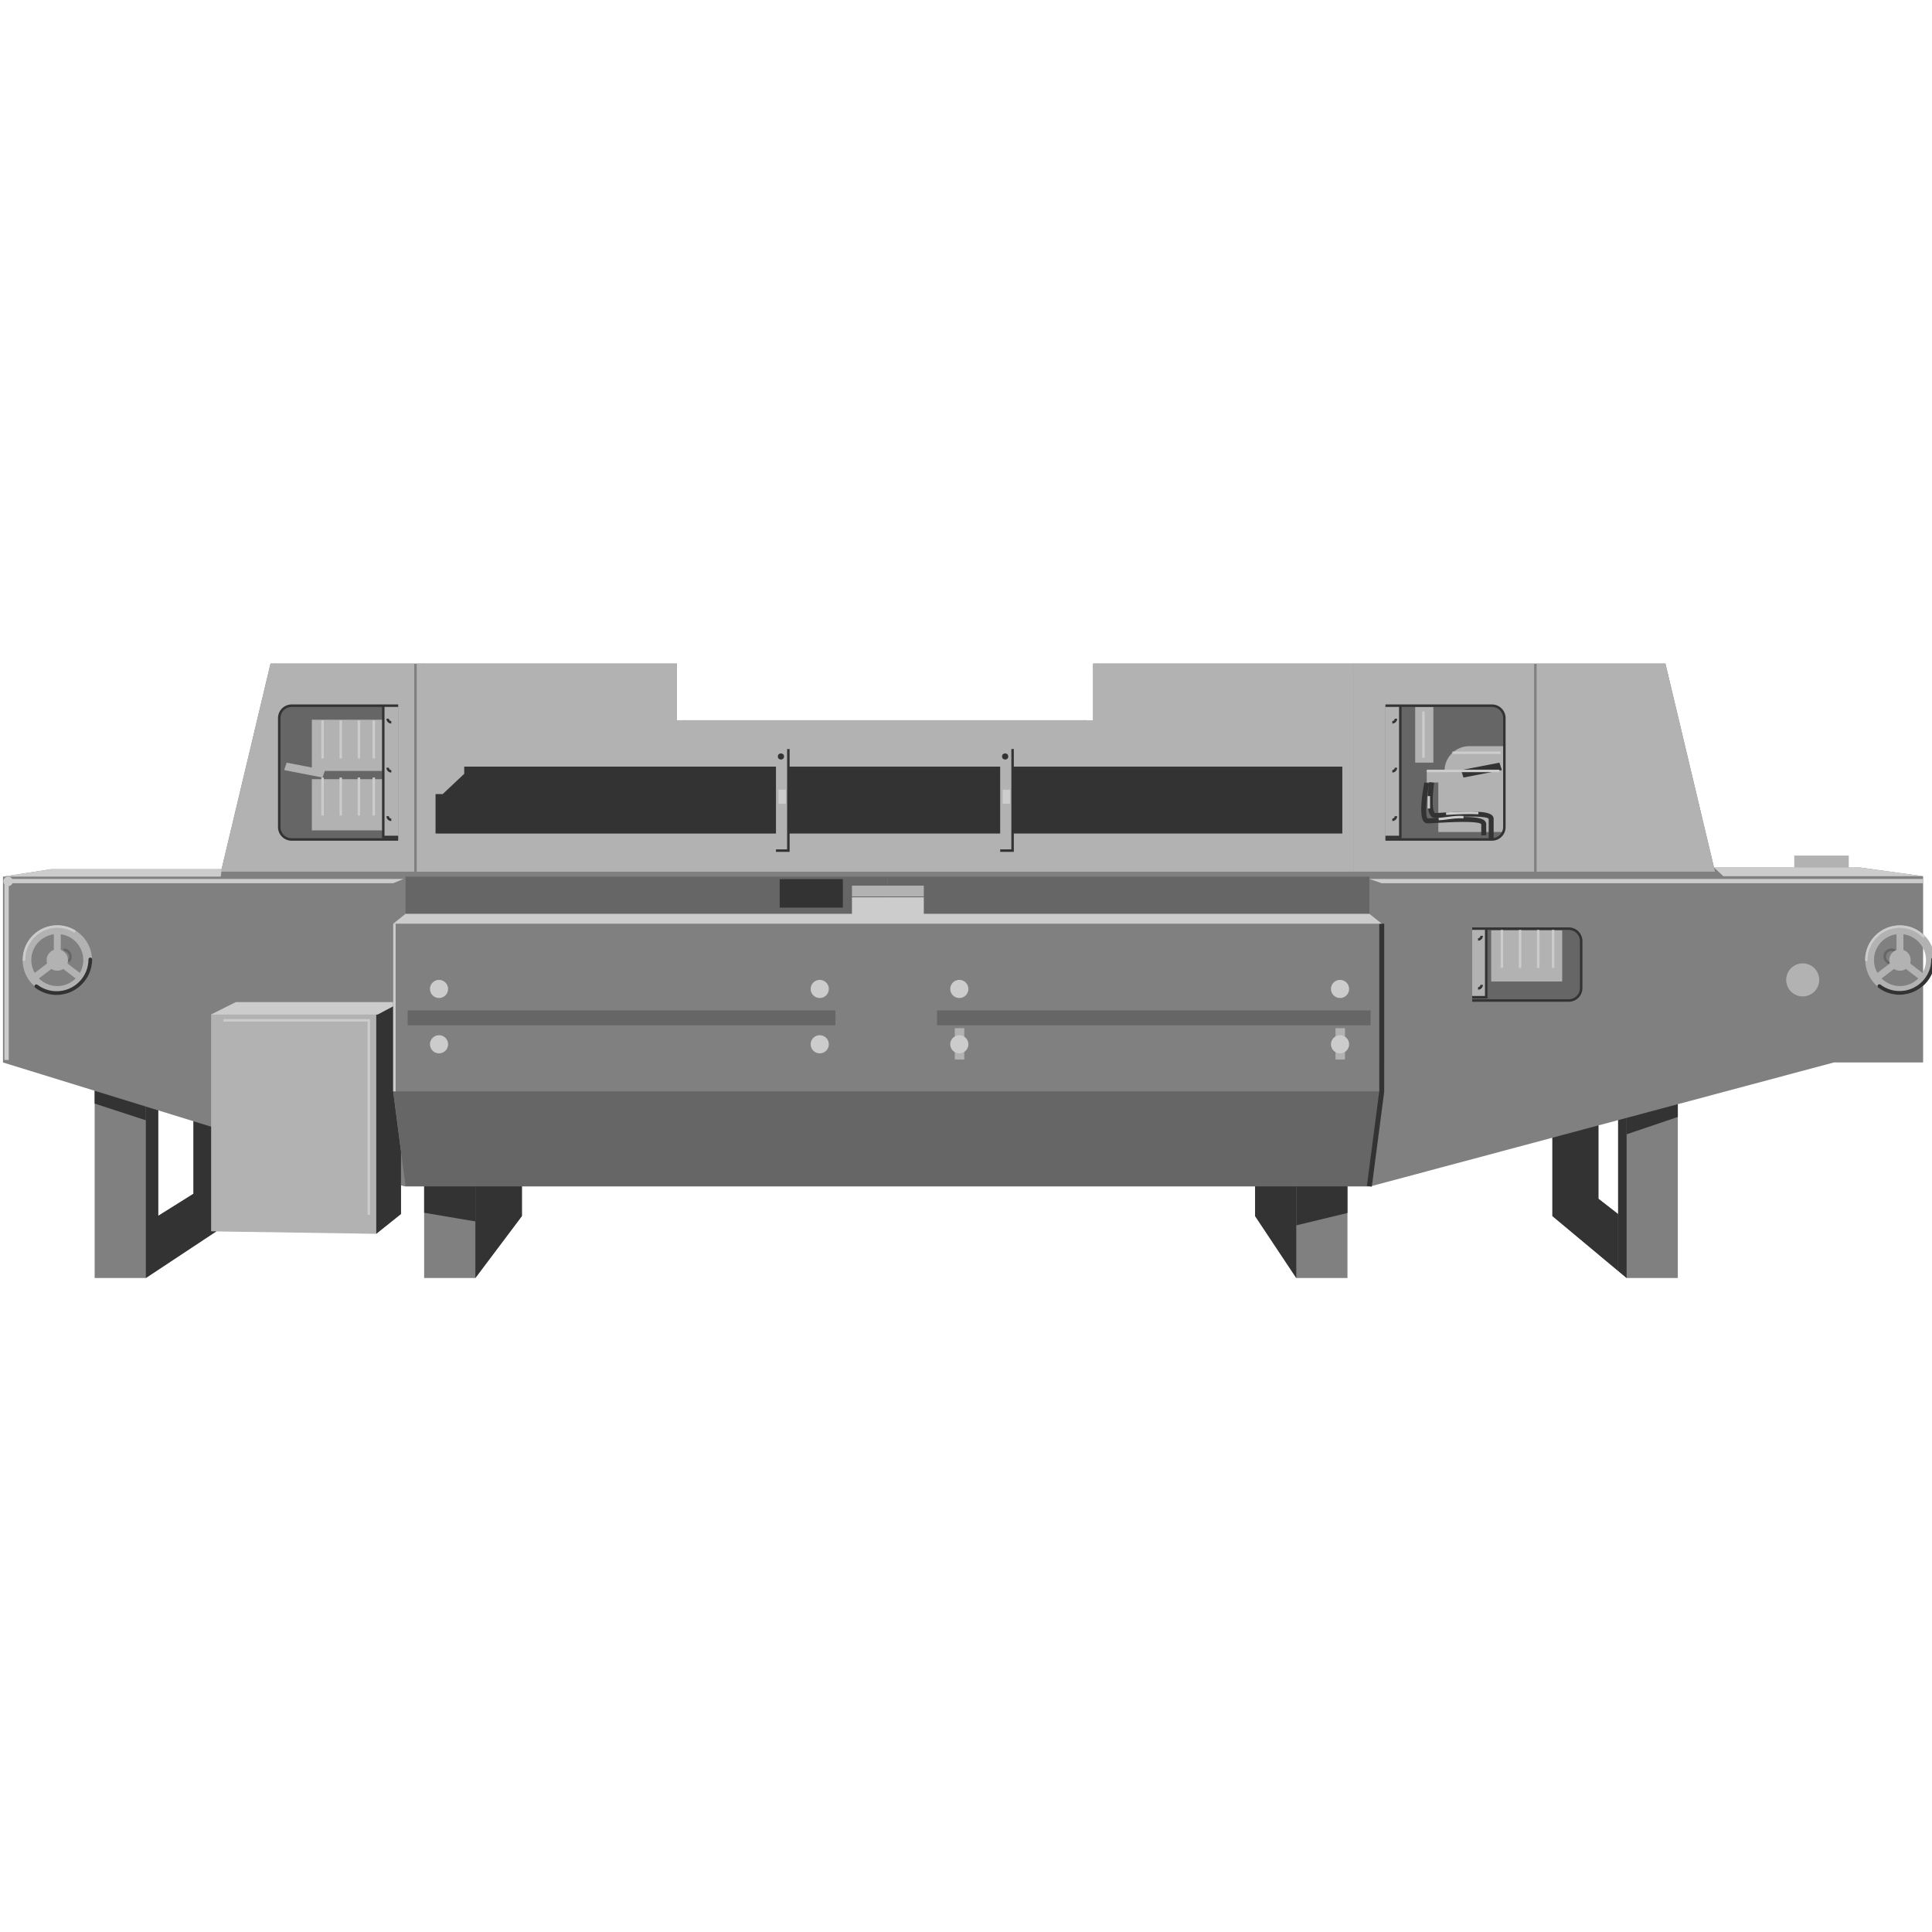 <svg version="1.1" id="Layer_1" xmlns="http://www.w3.org/2000/svg" xmlns:xlink="http://www.w3.org/1999/xlink" x="0px" y="0px" viewBox="0 0 100 100" xml:space="preserve"><desc>Copyright Opto 22</desc> 
<g>
	<g id="shape">
		<path fill="#808080" d="M96.291,44.904h-7.574l-2.514-10.558H56.579v2.95H35.035v-2.95H14.003l-2.534,10.644H2.633l-2.479,0.385
			v9.618l4.745,1.464v9.692h2.65l4.846-3.206v-4.173l8.533,2.634h1.026v4.745h2.65l2.41-3.206v-1.539h18.921h19.028v1.539
			l2.132,3.206h2.65v-4.745h1.197l9.41-2.516v4.055l3.842,3.206h2.65v-8.997l8.079-2.16h4.617v-9.618v-0.021L96.291,44.904z
			 M10.012,61.789L8.19,62.931v-5.459l1.822,0.562V61.789z M83.754,62.841l-1.02-0.795v-3.794l1.02-0.273V62.841z"></path>
	</g>
	<g id="dark">
		<path fill="#666666" d="M76.2,48.067h5.001c0.353,0,0.641,0.289,0.641,0.641v2.437c0,0.353-0.289,0.641-0.641,0.641H76.2"></path>
		<path fill="#666666" d="M71.711,36.526h5.514c0.353,0,0.641,0.289,0.641,0.641v5.643c0,0.353-0.289,0.641-0.641,0.641h-5.514
			V36.526z"></path>
		<path fill="#666666" d="M20.608,36.526h-5.514c-0.353,0-0.641,0.289-0.641,0.641v5.643c0,0.353,0.289,0.641,0.641,0.641h5.514
			V36.526z"></path>
		<polygon fill="#666666" points="71.519,56.488 70.878,61.404 20.992,61.404 20.351,56.488 		"></polygon>
		<rect x="20.992" y="45.374" fill="#666666" width="24.943" height="2.116"></rect>
		<rect x="45.935" y="45.374" fill="#666666" width="24.943" height="2.116"></rect>
		<polyline fill="#666666" points="48.5,53.069 48.5,52.299 70.942,52.299 70.942,53.069 		"></polyline>
		<polyline fill="#666666" points="21.099,53.069 21.099,52.299 43.242,52.299 43.242,53.069 		"></polyline>
		<path fill="#666666" d="M3.589,49.807l-0.09-0.091c0.056-0.055,0.086-0.128,0.086-0.206c0-0.159-0.129-0.289-0.289-0.289v-0.128
			c0.23,0,0.417,0.187,0.417,0.417C3.714,49.623,3.669,49.728,3.589,49.807z"></path>
		<path fill="#666666" d="M97.904,49.927c-0.23,0-0.417-0.187-0.417-0.417s0.187-0.417,0.417-0.417s0.417,0.187,0.417,0.417h-0.128
			c0-0.159-0.129-0.289-0.289-0.289c-0.159,0-0.289,0.129-0.289,0.289s0.129,0.289,0.289,0.289V49.927z"></path>
	</g>
	<g id="light">
		<rect x="40.164" y="38.77" fill="#B2B2B2" width="0.641" height="5.258"></rect>
		<rect x="51.77" y="38.77" fill="#B2B2B2" width="0.641" height="5.258"></rect>
		<polygon fill="#B2B2B2" points="56.579,34.346 56.579,37.295 35.035,37.295 35.035,34.346 21.57,34.346 21.57,45.118 
			70.044,45.118 70.044,34.346 		"></polygon>
		<polygon fill="#B2B2B2" points="88.767,45.118 79.534,45.118 79.534,34.346 86.202,34.346 		"></polygon>
		<path fill="#B2B2B2" d="M70.044,34.346v10.772h9.361V34.346H70.044z M77.867,42.81c0,0.353-0.289,0.641-0.641,0.641h-5.514v-6.925
			h5.514c0.353,0,0.641,0.289,0.641,0.641V42.81z"></path>
		<path fill="#B2B2B2" d="M14.003,34.346l-2.565,10.772h10.003V34.346H14.003z M20.608,43.451h-5.514
			c-0.353,0-0.641-0.289-0.641-0.641v-5.643c0-0.353,0.289-0.641,0.641-0.641h5.514V43.451z"></path>
		<rect x="71.711" y="36.526" fill="#B2B2B2" width="0.769" height="6.797"></rect>
		<rect x="19.838" y="36.526" fill="#B2B2B2" width="0.769" height="6.797"></rect>
		<rect x="16.141" y="37.253" fill="#B2B2B2" width="3.676" height="2.65"></rect>
		<polygon fill="#B2B2B2" points="16.696,40.245 14.709,39.86 14.837,39.475 16.825,39.86 		"></polygon>
		<rect x="16.141" y="40.33" fill="#B2B2B2" width="3.676" height="2.65"></rect>
		<path fill="#B2B2B2" d="M76.05,38.62c-0.705,0-1.282,0.577-1.282,1.282h-0.919v0.598h0.598v2.565h3.42v-1.688v-0.876v-0.257
			v-0.342V38.62H76.05z"></path>
		<polygon fill="#B2B2B2" points="20.351,56.488 20.351,51.872 12.208,51.872 10.926,52.513 10.926,63.734 19.475,63.862 
			20.757,62.837 20.757,59.601 		"></polygon>
		<rect x="73.25" y="36.59" fill="#B2B2B2" width="0.941" height="2.885"></rect>
		<rect x="77.183" y="48.153" fill="#B2B2B2" width="3.676" height="2.65"></rect>
		<rect x="76.2" y="48.067" fill="#B2B2B2" width="0.727" height="3.548"></rect>
		<path fill="#B2B2B2" d="M98.342,47.896c-0.992,0-1.795,0.804-1.795,1.795c0,0.992,0.804,1.795,1.795,1.795
			c0.992,0,1.795-0.804,1.795-1.795C100.137,48.7,99.334,47.897,98.342,47.896z M99.689,49.692
			c-0.001,0.243-0.065,0.471-0.178,0.667l-0.644-0.492c0.018-0.055,0.029-0.114,0.029-0.175c0-0.243-0.157-0.449-0.374-0.523v-0.811
			C99.18,48.446,99.687,49.009,99.689,49.692z M98.163,48.358v0.811c-0.218,0.075-0.374,0.28-0.374,0.523
			c0,0.061,0.01,0.12,0.029,0.175l-0.644,0.492c-0.113-0.197-0.177-0.424-0.178-0.667C96.997,49.009,97.504,48.446,98.163,48.358z
			 M97.391,50.644l0.644-0.492c0.088,0.059,0.193,0.093,0.307,0.093c0.114,0,0.219-0.034,0.307-0.093l0.644,0.492
			c-0.243,0.243-0.579,0.393-0.951,0.394C97.971,51.038,97.635,50.887,97.391,50.644z"></path>
		<path fill="#B2B2B2" d="M2.965,47.896c-0.992,0-1.795,0.804-1.795,1.795c0,0.992,0.804,1.795,1.795,1.795
			c0.992,0,1.795-0.804,1.795-1.795C4.761,48.7,3.957,47.897,2.965,47.896z M4.312,49.692c-0.001,0.243-0.065,0.471-0.178,0.667
			L3.49,49.867c0.018-0.055,0.029-0.114,0.029-0.175c0-0.243-0.157-0.449-0.374-0.523v-0.811
			C3.803,48.446,4.311,49.009,4.312,49.692z M2.786,48.358v0.811c-0.218,0.075-0.374,0.28-0.374,0.523
			c0,0.061,0.01,0.12,0.029,0.175l-0.644,0.492c-0.113-0.197-0.177-0.424-0.178-0.667C1.62,49.009,2.127,48.446,2.786,48.358z
			 M2.015,50.644l0.644-0.492c0.088,0.059,0.193,0.093,0.307,0.093c0.114,0,0.219-0.034,0.307-0.093l0.644,0.492
			c-0.243,0.243-0.579,0.393-0.951,0.394C2.594,51.038,2.258,50.887,2.015,50.644z"></path>
		<rect x="40.421" y="41.142" fill="#B2B2B2" width="11.734" height="0.577"></rect>
		<rect x="40.421" y="41.271" fill="#B2B2B2" width="11.734" height="0.128"></rect>
		<rect x="93.768" y="44.861" fill="#B2B2B2" width="1.154" height="0.385"></rect>
		<rect x="92.871" y="44.284" fill="#B2B2B2" width="2.821" height="0.641"></rect>
		<rect x="56.835" y="37.274" fill="#B2B2B2" width="12.824" height="0.128"></rect>
		<rect x="21.869" y="37.274" fill="#B2B2B2" width="12.824" height="0.128"></rect>
		<rect x="35.291" y="37.274" fill="#B2B2B2" width="20.946" height="0.128"></rect>
		<circle fill="#B2B2B2" cx="56.824" cy="34.591" r="0.246"></circle>
		<polygon fill="#B2B2B2" points="56.889,36.398 56.76,36.398 56.76,34.527 67.101,34.527 67.101,34.655 56.889,34.655 		"></polygon>
		<circle fill="#B2B2B2" cx="21.879" cy="34.591" r="0.246"></circle>
		<polygon fill="#B2B2B2" points="21.815,44.477 21.687,44.477 21.687,34.463 34.65,34.463 34.65,34.591 21.815,34.591 		"></polygon>
		<circle fill="#B2B2B2" cx="14.196" cy="34.591" r="0.246"></circle>
		<polygon fill="#B2B2B2" points="11.758,44.876 11.633,44.847 14.016,34.463 21.121,34.463 21.121,34.591 14.119,34.591 		"></polygon>
		<circle fill="#B2B2B2" cx="70.29" cy="34.591" r="0.246"></circle>
		<polygon fill="#B2B2B2" points="70.29,44.669 70.161,44.669 70.161,34.463 79.085,34.463 79.085,34.591 70.29,34.591 		"></polygon>
		<line fill="#B2B2B2" x1="74.447" y1="40.501" x2="77.867" y2="40.501"></line>
		<rect x="49.419" y="53.218" fill="#B2B2B2" width="0.492" height="1.624"></rect>
		<rect x="69.125" y="53.218" fill="#B2B2B2" width="0.491" height="1.624"></rect>
		<rect x="44.097" y="45.842" fill="#B2B2B2" width="3.719" height="0.561"></rect>
		<circle fill="#B2B2B2" cx="93.308" cy="50.719" r="0.855"></circle>
	</g>
	<g id="shadow">
		<polygon fill="#333333" points="24.605,63.221 21.954,62.772 21.954,61.406 24.605,61.406 		"></polygon>
		<rect x="40.357" y="45.503" fill="#333333" width="3.27" height="1.475"></rect>
		<polygon fill="#333333" points="10.926,63.734 10.926,58.317 10.012,58.035 10.012,61.789 8.19,62.931 8.19,57.473 7.549,57.275 
			7.549,66.149 11.193,63.738 		"></polygon>
		<polygon fill="#333333" points="24.605,61.404 24.605,66.149 27.014,62.943 27.014,61.404 		"></polygon>
		<polygon fill="#333333" points="64.963,61.404 64.963,62.943 67.095,66.149 67.095,61.404 		"></polygon>
		<polygon fill="#333333" points="82.734,62.046 82.734,58.251 80.351,58.888 80.351,62.943 83.754,65.783 83.754,62.841 		"></polygon>
		<polygon fill="#333333" points="4.898,56.457 4.898,57.121 7.549,57.986 7.549,57.275 		"></polygon>
		<polygon fill="#333333" points="84.193,57.861 84.193,58.711 86.843,57.814 86.843,57.153 		"></polygon>
		<polygon fill="#333333" points="40.164,39.681 24.028,39.681 24.028,40.053 22.916,41.1 22.544,41.1 22.544,43.143 40.164,43.143 
					"></polygon>
		<rect x="40.805" y="39.681" fill="#333333" width="10.964" height="3.462"></rect>
		<rect x="52.411" y="39.681" fill="#333333" width="17.067" height="3.462"></rect>
		<polygon fill="#333333" points="40.87,44.092 40.164,44.092 40.164,43.964 40.741,43.964 40.741,38.77 40.87,38.77 		"></polygon>
		<polygon fill="#333333" points="52.475,44.092 51.77,44.092 51.77,43.964 52.347,43.964 52.347,38.77 52.475,38.77 		"></polygon>
		<circle fill="#333333" cx="40.421" cy="39.155" r="0.16"></circle>
		<circle fill="#333333" cx="52.026" cy="39.155" r="0.16"></circle>
		<polygon fill="#333333" points="83.754,57.979 83.754,65.783 84.193,66.149 84.193,57.861 		"></polygon>
		<polygon fill="#333333" points="20.351,51.872 20.351,56.488 20.757,59.601 20.757,62.837 19.475,63.862 19.475,52.513 		"></polygon>
		<path fill="#333333" d="M77.225,43.515h-5.514v-0.128h5.514c0.318,0,0.577-0.259,0.577-0.577v-5.643
			c0-0.318-0.259-0.577-0.577-0.577h-5.514v-0.128h5.514c0.389,0,0.705,0.316,0.705,0.705v5.643
			C77.931,43.198,77.614,43.515,77.225,43.515z"></path>
		<path fill="#333333" d="M20.608,43.515h-5.514c-0.389,0-0.705-0.316-0.705-0.705v-5.643c0-0.389,0.316-0.705,0.705-0.705h5.514
			v0.128h-5.514c-0.318,0-0.577,0.259-0.577,0.577v5.643c0,0.318,0.259,0.577,0.577,0.577h5.514V43.515z"></path>
		<polygon fill="#333333" points="72.545,43.387 71.711,43.387 71.711,43.258 72.416,43.258 72.416,36.526 72.545,36.526 		"></polygon>
		<path fill="#333333" d="M72.066,37.451v-0.128c0.068,0,0.124-0.055,0.124-0.124h0.128C72.318,37.338,72.205,37.451,72.066,37.451z
			"></path>
		<path fill="#333333" d="M72.066,39.987v-0.128c0.068,0,0.124-0.055,0.124-0.124h0.128C72.318,39.874,72.205,39.987,72.066,39.987z
			"></path>
		<path fill="#333333" d="M72.066,42.497v-0.128c0.068,0,0.124-0.055,0.124-0.124h0.128C72.318,42.384,72.205,42.497,72.066,42.497z
			"></path>
		<polygon fill="#333333" points="20.608,43.387 19.774,43.387 19.774,36.526 19.902,36.526 19.902,43.258 20.608,43.258 		"></polygon>
		<path fill="#333333" d="M20.253,37.451c-0.139,0-0.252-0.113-0.252-0.252h0.128c0,0.068,0.055,0.124,0.124,0.124V37.451z"></path>
		<path fill="#333333" d="M20.253,39.987c-0.139,0-0.252-0.113-0.252-0.252h0.128c0,0.068,0.055,0.124,0.124,0.124V39.987z"></path>
		<path fill="#333333" d="M20.253,42.497c-0.139,0-0.252-0.113-0.252-0.252h0.128c0,0.068,0.055,0.124,0.124,0.124V42.497z"></path>
		<polygon fill="#333333" points="71.005,61.421 70.75,61.388 71.391,56.48 71.391,47.811 71.647,47.811 71.646,56.505 		"></polygon>
		<polygon fill="#333333" points="67.095,61.404 67.095,63.424 69.745,62.783 69.745,61.404 		"></polygon>
		<polygon fill="#333333" points="75.751,40.245 77.738,39.86 77.61,39.475 75.623,39.86 		"></polygon>
		<path fill="#333333" d="M77.311,43.408h-0.256v-1.026c-0.092-0.127-0.87-0.154-2.311-0.066c-0.212,0.013-0.379,0.023-0.468,0.023
			c-0.083,0-0.157-0.035-0.215-0.102c-0.281-0.326-0.118-1.519-0.083-1.755l0.254,0.038c-0.081,0.538-0.127,1.375,0.024,1.549
			c0.011,0.013,0.017,0.013,0.02,0.013c0.081,0,0.245-0.01,0.452-0.023c1.398-0.085,2.255-0.089,2.502,0.143
			c0.067,0.063,0.081,0.132,0.081,0.179V43.408z"></path>
		<path fill="#333333" d="M76.926,43.237H76.67V42.66c-0.092-0.128-0.871-0.154-2.311-0.066c-0.212,0.013-0.379,0.023-0.468,0.023
			c-0.079,0-0.148-0.034-0.201-0.098c-0.279-0.339-0.022-1.743,0.033-2.021l0.252,0.049c-0.17,0.869-0.208,1.734-0.081,1.814
			c0.078-0.001,0.242-0.011,0.45-0.024c1.398-0.085,2.255-0.089,2.502,0.143c0.067,0.063,0.081,0.132,0.081,0.179V43.237z"></path>
		<polygon fill="#333333" points="76.99,51.68 76.2,51.68 76.2,51.551 76.862,51.551 76.862,48.067 76.99,48.067 		"></polygon>
		<path fill="#333333" d="M76.503,48.69v-0.128c0.068,0,0.124-0.055,0.124-0.124h0.128C76.755,48.577,76.642,48.69,76.503,48.69z"></path>
		<path fill="#333333" d="M76.503,51.226v-0.128c0.068,0,0.124-0.055,0.124-0.124h0.128C76.755,51.113,76.642,51.226,76.503,51.226z
			"></path>
		<path fill="#333333" d="M81.201,51.85H76.2v-0.128h5.001c0.318,0,0.577-0.259,0.577-0.577v-2.437c0-0.318-0.259-0.577-0.577-0.577
			H76.2v-0.128h5.001c0.389,0,0.705,0.316,0.705,0.705v2.437C81.906,51.534,81.59,51.85,81.201,51.85z"></path>
		<path fill="#333333" d="M2.933,51.498c-0.405,0-0.789-0.129-1.11-0.373c-0.042-0.032-0.051-0.092-0.019-0.135
			c0.032-0.042,0.093-0.051,0.135-0.019c0.288,0.219,0.632,0.334,0.994,0.334c0.907,0,1.646-0.739,1.646-1.646
			c0-0.053,0.043-0.096,0.096-0.096l0,0c0.053,0,0.096,0.043,0.096,0.096C4.771,50.673,3.947,51.498,2.933,51.498z"></path>
		<path fill="#333333" d="M98.324,51.489c-0.403,0-0.785-0.129-1.105-0.371c-0.042-0.032-0.051-0.092-0.019-0.135
			c0.032-0.042,0.092-0.051,0.135-0.019c0.286,0.217,0.628,0.332,0.989,0.332c0.903,0,1.637-0.735,1.637-1.637
			c0-0.053,0.043-0.096,0.096-0.096l0,0c0.053,0,0.096,0.043,0.096,0.096C100.153,50.668,99.333,51.489,98.324,51.489z"></path>
	</g>
	<g id="hlight">
		<polygon fill="#CCCCCC" points="12.208,51.872 10.926,52.513 19.549,52.513 20.351,52.087 20.351,51.872 		"></polygon>
		<polyline fill="#CCCCCC" points="45.935,47.298 20.992,47.298 20.351,47.811 71.519,47.811 70.878,47.298 45.935,47.298 		"></polyline>
		<rect x="20.351" y="47.811" fill="#CCCCCC" width="0.128" height="8.677"></rect>
		<circle fill="#CCCCCC" cx="69.36" cy="54.052" r="0.47"></circle>
		<circle fill="#CCCCCC" cx="49.654" cy="54.052" r="0.47"></circle>
		<circle fill="#CCCCCC" cx="69.36" cy="51.188" r="0.47"></circle>
		<circle fill="#CCCCCC" cx="49.654" cy="51.188" r="0.47"></circle>
		<circle fill="#CCCCCC" cx="42.43" cy="54.052" r="0.47"></circle>
		<circle fill="#CCCCCC" cx="22.724" cy="54.052" r="0.47"></circle>
		<circle fill="#CCCCCC" cx="42.43" cy="51.188" r="0.47"></circle>
		<circle fill="#CCCCCC" cx="22.724" cy="51.188" r="0.47"></circle>
		<rect x="44.097" y="46.443" fill="#CCCCCC" width="3.719" height="0.898"></rect>
		<polyline fill="#CCCCCC" points="11.469,44.989 2.633,44.989 0.154,45.374 11.427,45.374 		"></polyline>
		<polygon fill="#CCCCCC" points="89.204,45.353 99.539,45.353 96.291,44.904 88.716,44.904 		"></polygon>
		<rect x="40.293" y="40.874" fill="#CCCCCC" width="0.385" height="0.729"></rect>
		<rect x="51.898" y="40.874" fill="#CCCCCC" width="0.385" height="0.729"></rect>
		<g>
			<rect x="16.632" y="40.245" fill="#CCCCCC" width="0.128" height="1.966"></rect>
			<rect x="17.573" y="40.245" fill="#CCCCCC" width="0.128" height="1.966"></rect>
			<rect x="18.513" y="40.245" fill="#CCCCCC" width="0.128" height="1.966"></rect>
			<rect x="19.283" y="40.245" fill="#CCCCCC" width="0.128" height="1.966"></rect>
		</g>
		<rect x="16.632" y="37.295" fill="#CCCCCC" width="0.128" height="1.966"></rect>
		<rect x="17.573" y="37.295" fill="#CCCCCC" width="0.128" height="1.966"></rect>
		<rect x="18.513" y="37.295" fill="#CCCCCC" width="0.128" height="1.966"></rect>
		<rect x="19.283" y="37.295" fill="#CCCCCC" width="0.128" height="1.966"></rect>
		<rect x="73.613" y="36.825" fill="#CCCCCC" width="0.128" height="2.394"></rect>
		<path fill="#CCCCCC" d="M74.853,42.181l-0.008-0.128c0.594-0.036,1.208-0.065,1.679-0.034l-0.008,0.128
			C76.052,42.117,75.442,42.146,74.853,42.181z"></path>
		<rect x="73.891" y="41.207" fill="#CCCCCC" width="0.128" height="0.641"></rect>
		<path fill="#CCCCCC" d="M74.469,42.459l-0.008-0.128c0.184-0.011,0.34-0.032,0.491-0.053c0.25-0.034,0.487-0.066,0.803-0.045
			l-0.008,0.128c-0.304-0.02-0.534,0.011-0.778,0.044C74.815,42.426,74.657,42.448,74.469,42.459z"></path>
		<rect x="75.174" y="38.898" fill="#CCCCCC" width="2.501" height="0.128"></rect>
		<rect x="73.849" y="39.839" fill="#CCCCCC" width="3.762" height="0.128"></rect>
		<polygon fill="#CCCCCC" points="19.154,62.879 19.026,62.879 19.026,52.876 11.567,52.876 11.567,52.748 19.154,52.748 		"></polygon>
		<polygon fill="#CCCCCC" points="0.452,54.864 0.228,54.864 0.228,45.492 20.886,45.492 20.351,45.716 0.452,45.716 		"></polygon>
		<polygon fill="#CCCCCC" points="70.867,45.492 99.539,45.492 99.539,45.716 71.519,45.716 		"></polygon>
		<rect x="77.674" y="48.132" fill="#CCCCCC" width="0.128" height="1.966"></rect>
		<rect x="78.615" y="48.132" fill="#CCCCCC" width="0.128" height="1.966"></rect>
		<rect x="79.555" y="48.132" fill="#CCCCCC" width="0.128" height="1.966"></rect>
		<rect x="80.324" y="48.132" fill="#CCCCCC" width="0.128" height="1.966"></rect>
		<path fill="#CCCCCC" d="M1.245,49.738L1.245,49.738c-0.035,0-0.064-0.029-0.064-0.064c0-0.982,0.799-1.782,1.782-1.782
			c0.322,0,0.637,0.087,0.912,0.251c0.03,0.018,0.04,0.058,0.022,0.088c-0.018,0.03-0.058,0.04-0.088,0.022
			c-0.255-0.153-0.548-0.233-0.847-0.233c-0.912,0-1.653,0.742-1.654,1.653C1.309,49.71,1.28,49.738,1.245,49.738z"></path>
		<path fill="#CCCCCC" d="M96.601,49.756L96.601,49.756c-0.035,0-0.064-0.029-0.064-0.064c0-0.99,0.806-1.795,1.795-1.795
			c0.48,0,0.931,0.187,1.27,0.526c0.025,0.025,0.025,0.066,0,0.091c-0.025,0.025-0.066,0.025-0.091,0
			c-0.315-0.315-0.734-0.489-1.179-0.489c-0.919,0-1.667,0.748-1.667,1.667C96.666,49.727,96.637,49.756,96.601,49.756z"></path>
		<circle fill="#CCCCCC" cx="0.42" cy="45.62" r="0.246"></circle>
	</g>
</g>
</svg>